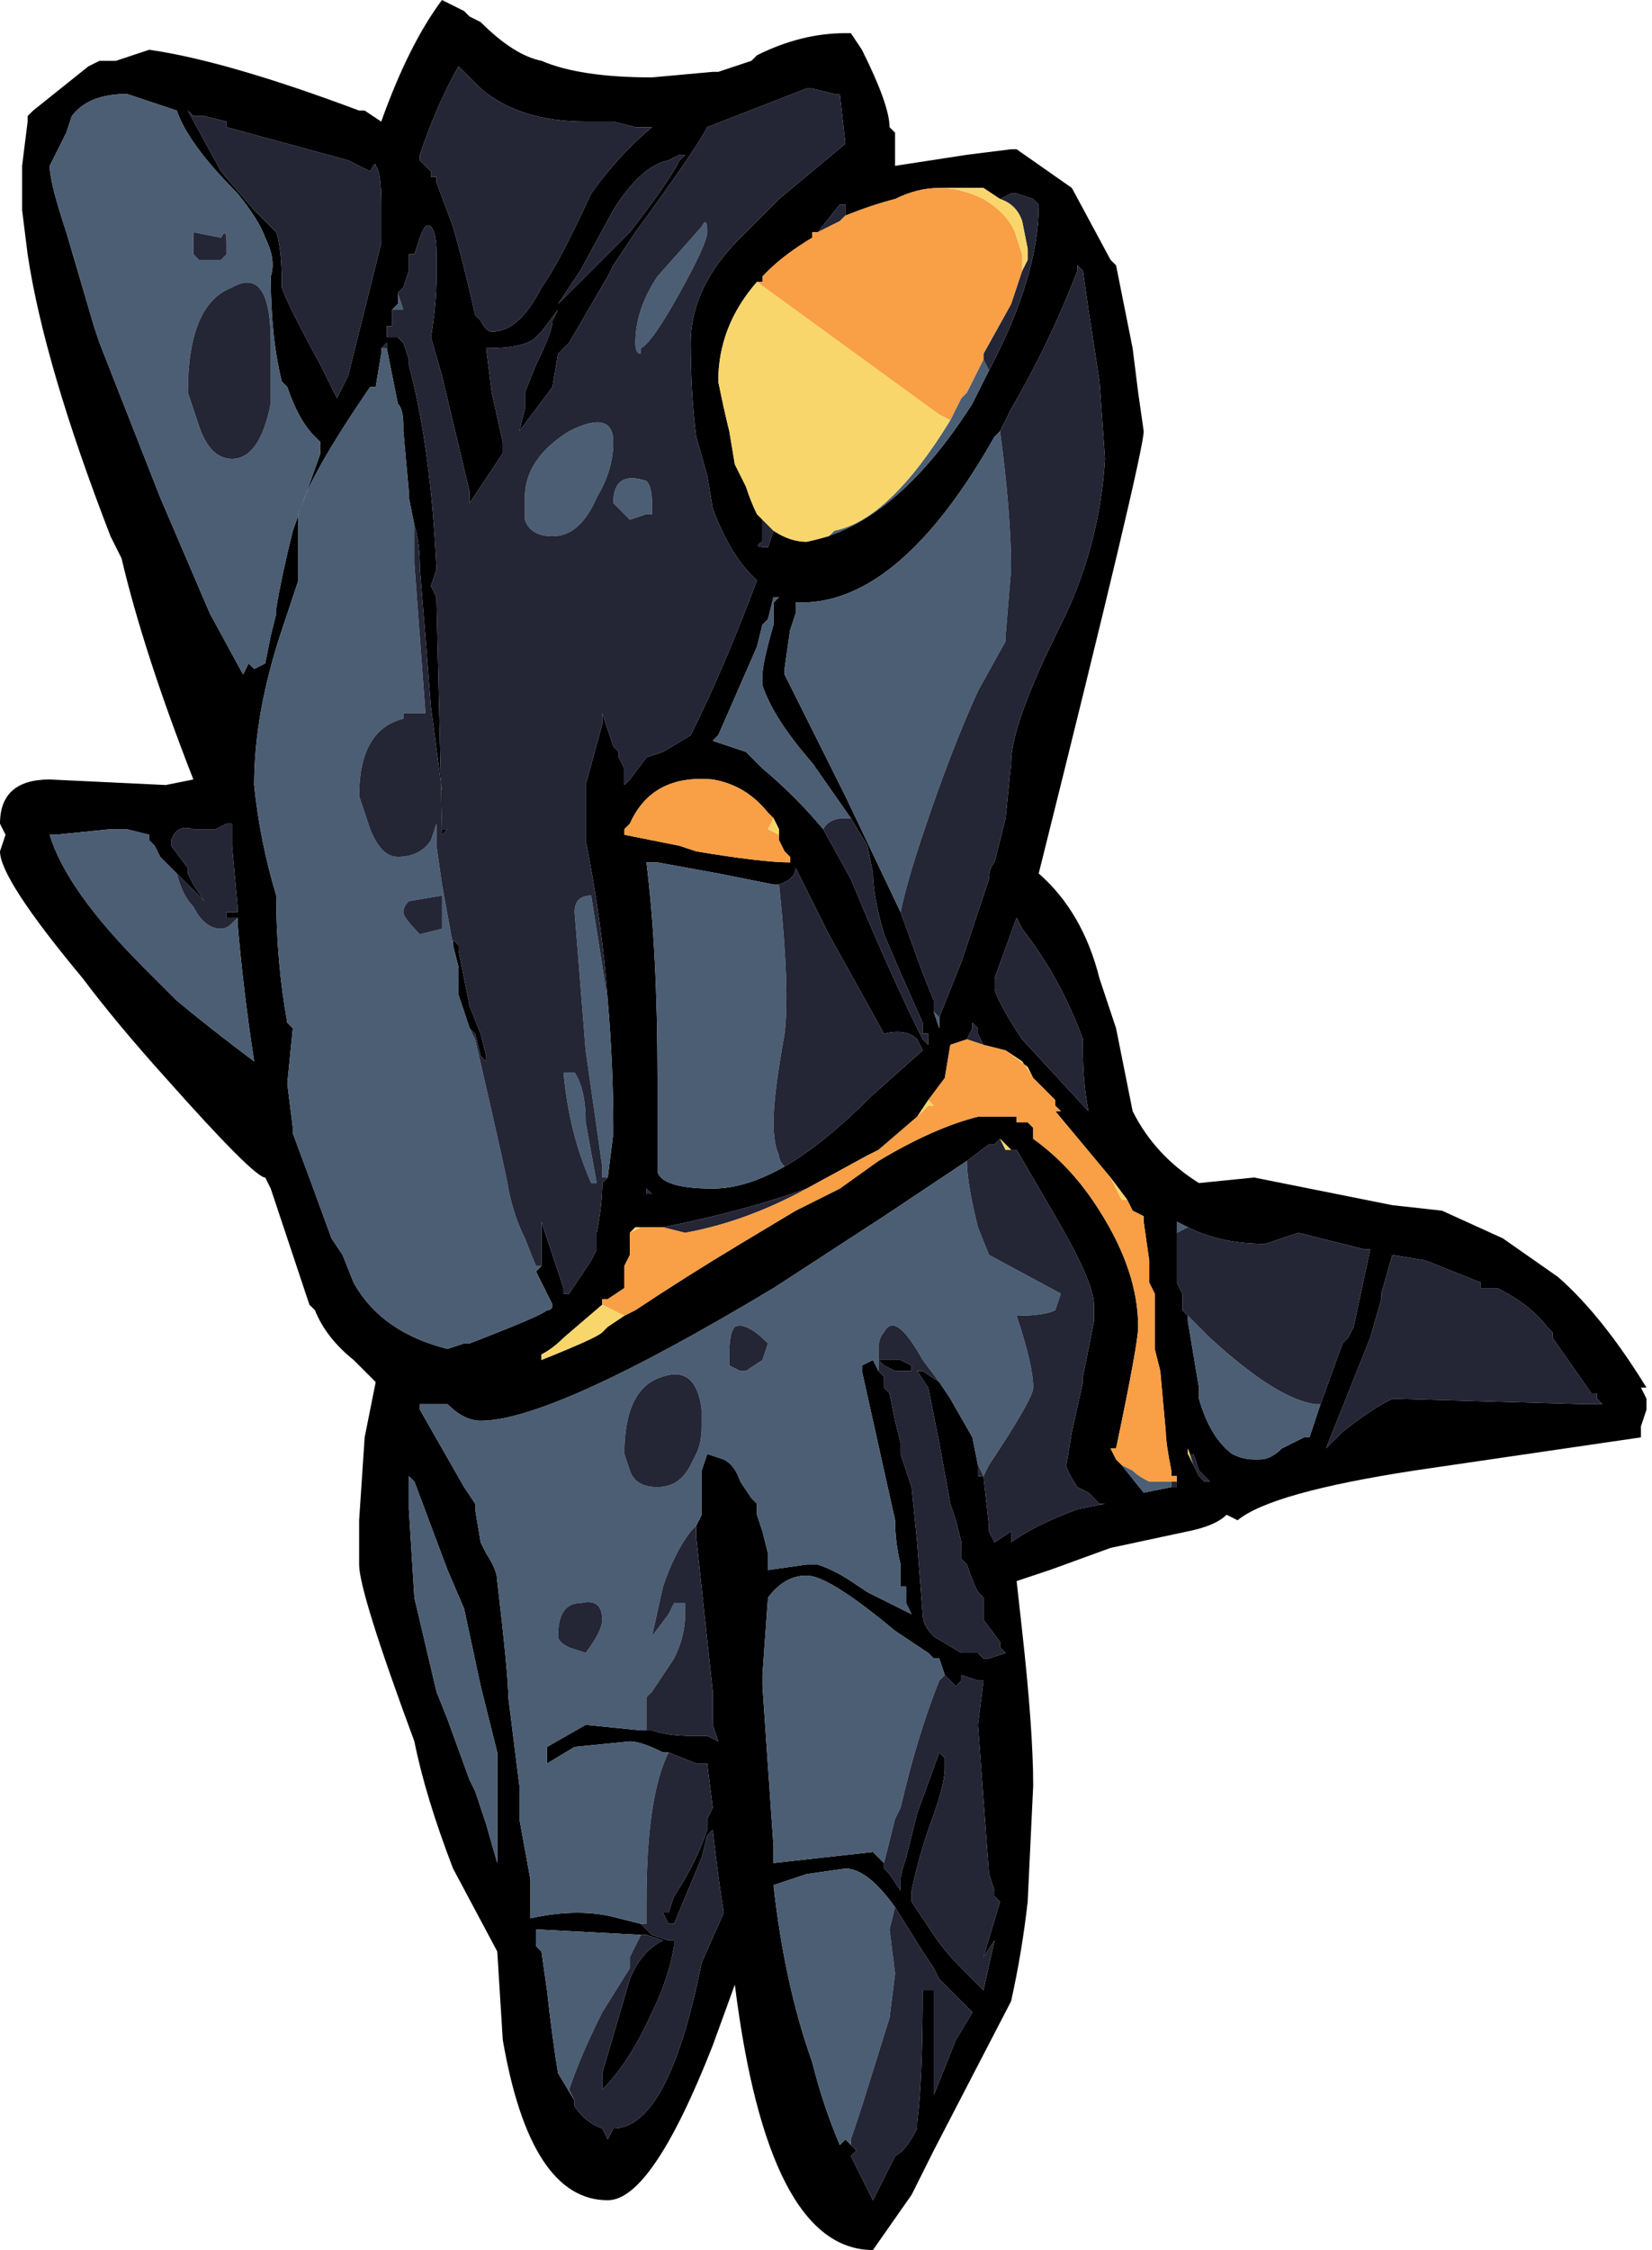<?xml version="1.0" encoding="UTF-8" standalone="no"?>
<svg xmlns:ffdec="https://www.free-decompiler.com/flash" xmlns:xlink="http://www.w3.org/1999/xlink" ffdec:objectType="frame" height="142.45px" width="104.65px" xmlns="http://www.w3.org/2000/svg">
  <g transform="matrix(1.0, 0.0, 0.0, 1.0, 45.15, 112.7)">
    <use ffdec:characterId="353" height="20.35" transform="matrix(7.0, 0.0, 0.0, 7.0, -45.15, -112.7)" width="14.95" xlink:href="#shape0"/>
  </g>
  <defs>
    <g id="shape0" transform="matrix(1.0, 0.0, 0.0, 1.0, 6.45, 16.1)">
      <path d="M-0.95 -7.05 Q-1.0 -7.75 -1.15 -8.5 L-1.15 -9.0 -1.0 -9.55 -1.0 -9.65 -0.9 -9.35 -0.85 -9.3 -0.85 -9.25 -0.8 -9.15 -0.8 -9.0 -0.75 -9.05 -0.6 -9.25 -0.45 -9.3 -0.2 -9.45 Q0.1 -10.05 0.4 -10.85 L0.35 -10.9 Q0.15 -11.1 0.0 -11.5 L-0.05 -11.8 -0.15 -12.15 Q-0.2 -12.55 -0.2 -13.0 -0.2 -13.5 0.25 -13.95 L0.6 -14.3 1.2 -14.8 1.15 -15.25 1.1 -15.25 0.9 -15.3 0.85 -15.3 -0.05 -14.95 Q-0.15 -14.75 -0.7 -14.0 L-0.9 -13.7 -0.95 -13.6 -1.3 -13.0 -1.4 -12.9 -1.45 -12.6 -1.75 -12.2 -1.7 -12.4 -1.7 -12.55 -1.6 -12.8 Q-1.45 -13.1 -1.45 -13.2 L-1.4 -13.3 -1.55 -13.1 -1.6 -13.05 Q-1.7 -12.95 -2.05 -12.95 L-2.0 -12.55 -1.9 -12.1 -1.9 -12.0 -2.2 -11.55 -2.2 -11.65 -2.45 -12.7 -2.55 -13.05 Q-2.5 -13.35 -2.5 -13.6 L-2.5 -13.8 Q-2.5 -14.0 -2.55 -14.05 -2.6 -14.1 -2.65 -13.95 L-2.7 -13.8 -2.75 -13.8 -2.75 -13.65 -2.8 -13.5 -2.85 -13.45 -2.85 -13.35 -2.9 -13.3 -2.9 -13.15 -2.95 -13.15 -2.95 -13.0 -3.0 -12.95 -3.0 -12.9 -3.05 -12.6 -3.1 -12.6 Q-3.65 -11.8 -3.75 -11.45 L-3.75 -10.85 -3.9 -10.4 Q-4.15 -9.65 -4.15 -9.0 -4.1 -8.5 -3.95 -8.0 -3.95 -7.4 -3.85 -6.85 L-3.8 -6.8 -3.85 -6.3 -3.8 -5.9 -3.8 -5.85 Q-3.65 -5.45 -3.45 -4.9 L-3.35 -4.75 -3.25 -4.5 Q-3.0 -4.05 -2.4 -3.9 L-2.25 -3.95 -2.2 -3.95 Q-1.55 -4.2 -1.5 -4.25 -1.45 -4.25 -1.45 -4.3 L-1.6 -4.6 -1.55 -4.65 -1.55 -5.05 -1.35 -4.45 -1.35 -4.4 -1.3 -4.4 -1.1 -4.7 -1.05 -4.8 -1.05 -4.95 Q-1.0 -5.2 -1.0 -5.4 L-0.95 -5.45 -0.9 -5.85 -0.9 -5.9 Q-0.9 -6.45 -0.95 -7.05 M1.2 -15.8 L1.25 -15.8 1.35 -15.65 Q1.6 -15.15 1.6 -14.95 L1.65 -14.9 1.65 -14.6 2.3 -14.7 2.7 -14.75 2.75 -14.75 3.25 -14.4 3.6 -13.75 3.65 -13.7 3.8 -12.95 3.85 -12.55 3.9 -12.2 Q3.9 -12.0 2.95 -8.2 3.35 -7.85 3.5 -7.25 L3.65 -6.8 3.8 -6.05 Q4.0 -5.65 4.4 -5.4 L4.9 -5.45 6.15 -5.2 6.6 -5.15 7.15 -4.9 7.65 -4.55 Q8.05 -4.2 8.45 -3.55 L8.4 -3.55 8.45 -3.45 8.45 -3.35 8.4 -3.2 8.4 -3.1 6.35 -2.8 Q5.05 -2.6 4.75 -2.35 L4.65 -2.4 Q4.55 -2.3 4.3 -2.25 L3.6 -2.1 3.05 -1.9 2.75 -1.8 2.8 -1.35 Q2.9 -0.45 2.9 0.05 L2.85 1.1 Q2.8 1.55 2.7 2.0 L2.0 3.35 1.8 3.75 1.45 4.25 Q0.5 4.25 0.2 1.85 L0.0 2.4 Q-0.55 3.8 -0.95 3.8 -1.65 3.8 -1.9 2.35 L-1.95 1.55 -2.35 0.8 Q-2.6 0.15 -2.7 -0.35 -3.2 -1.7 -3.2 -1.95 L-3.2 -2.35 -3.15 -3.1 -3.05 -3.6 -3.25 -3.8 Q-3.5 -4.0 -3.6 -4.25 L-3.65 -4.3 -4.0 -5.35 -4.05 -5.45 Q-4.15 -5.45 -4.95 -6.35 -5.4 -6.85 -5.7 -7.25 -6.45 -8.15 -6.45 -8.4 L-6.4 -8.55 -6.45 -8.65 Q-6.45 -9.05 -6.0 -9.05 L-4.95 -9.0 -4.7 -9.05 Q-5.15 -10.2 -5.35 -11.05 L-5.45 -11.25 Q-6.05 -12.8 -6.2 -13.8 L-6.25 -14.2 -6.25 -14.6 -6.2 -15.0 -6.2 -15.05 -6.15 -15.1 -5.65 -15.5 -5.55 -15.55 -5.4 -15.55 -5.1 -15.65 Q-4.4 -15.55 -3.2 -15.1 L-3.15 -15.1 -3.0 -15.0 Q-2.75 -15.7 -2.45 -16.1 L-2.25 -16.0 -2.2 -15.95 -2.1 -15.9 Q-1.8 -15.6 -1.55 -15.55 -1.2 -15.4 -0.55 -15.4 L0.0 -15.45 0.05 -15.45 0.35 -15.55 0.4 -15.6 Q0.8 -15.8 1.2 -15.8 M1.2 -14.15 L1.2 -14.25 1.15 -14.25 0.95 -14.0 0.9 -14.0 0.9 -13.95 Q0.65 -13.8 0.5 -13.65 L0.45 -13.6 0.45 -13.55 0.4 -13.55 Q0.05 -13.15 0.05 -12.65 0.1 -12.4 0.15 -12.2 L0.2 -11.9 0.3 -11.7 Q0.35 -11.55 0.4 -11.45 L0.45 -11.4 0.45 -11.2 Q0.35 -11.15 0.5 -11.15 L0.55 -11.3 Q0.7 -11.2 0.85 -11.2 1.65 -11.35 2.35 -12.45 L2.5 -12.75 Q2.95 -13.6 2.95 -14.25 L2.9 -14.3 2.75 -14.35 2.7 -14.35 2.6 -14.3 2.45 -14.4 2.05 -14.4 Q1.85 -14.4 1.65 -14.3 1.45 -14.25 1.2 -14.15 M2.05 -6.9 L2.25 -7.4 2.5 -8.15 Q2.5 -8.25 2.55 -8.3 L2.65 -8.7 2.7 -9.2 Q2.7 -9.55 3.15 -10.45 3.5 -11.15 3.55 -11.95 L3.5 -12.65 3.4 -13.3 3.35 -13.65 3.3 -13.7 3.3 -13.65 Q3.05 -13.0 2.7 -12.4 L2.6 -12.2 2.55 -12.15 Q1.7 -10.65 0.8 -10.65 L0.75 -10.65 0.75 -10.55 0.7 -10.4 0.65 -10.05 0.65 -10.0 1.2 -8.9 1.7 -7.85 1.9 -7.3 2.0 -7.05 2.0 -6.95 2.05 -6.8 2.05 -6.9 M1.25 -8.7 L0.9 -9.2 Q0.55 -9.6 0.45 -9.9 0.45 -9.95 0.45 -10.0 0.45 -10.1 0.55 -10.45 L0.55 -10.65 0.6 -10.7 0.55 -10.7 0.5 -10.5 0.45 -10.45 0.4 -10.25 0.05 -9.45 0.0 -9.4 0.3 -9.3 0.45 -9.15 Q0.75 -8.9 1.0 -8.6 L1.25 -8.15 Q1.6 -7.3 1.9 -6.7 L1.95 -6.75 1.9 -6.75 1.9 -6.85 1.7 -7.3 1.55 -7.65 Q1.45 -8.0 1.45 -8.2 L1.4 -8.45 1.25 -8.7 M0.55 -8.7 L0.5 -8.75 Q0.3 -9.0 0.0 -9.05 -0.55 -9.1 -0.75 -8.65 L-0.8 -8.6 -0.8 -8.55 -0.3 -8.45 -0.15 -8.4 Q0.45 -8.3 0.7 -8.3 L0.7 -8.35 0.65 -8.4 0.6 -8.5 0.6 -8.55 0.6 -8.6 0.55 -8.7 M0.6 -8.1 L0.55 -8.1 0.05 -8.2 -0.5 -8.3 -0.6 -8.3 Q-0.5 -7.5 -0.5 -6.35 L-0.5 -5.5 Q-0.45 -5.35 0.0 -5.35 0.3 -5.35 0.65 -5.55 1.0 -5.75 1.45 -6.2 L1.9 -6.6 1.85 -6.7 Q1.75 -6.8 1.55 -6.75 L1.05 -7.65 0.75 -8.25 Q0.75 -8.15 0.6 -8.1 M2.75 -7.8 L2.55 -7.25 2.55 -7.15 Q2.6 -7.0 2.8 -6.7 L3.4 -6.05 Q3.35 -6.3 3.35 -6.6 L3.35 -6.7 Q3.15 -7.25 2.8 -7.7 L2.75 -7.8 M-0.8 -4.2 L-0.7 -4.25 Q-0.25 -4.55 0.25 -4.85 L0.75 -5.15 1.15 -5.35 1.5 -5.6 Q2.0 -5.9 2.4 -6.0 L2.75 -6.0 2.75 -5.95 2.85 -5.95 2.9 -5.9 2.9 -5.8 Q3.25 -5.55 3.5 -5.15 3.85 -4.6 3.85 -4.1 3.85 -3.95 3.65 -3.0 L3.6 -3.0 3.65 -2.9 3.7 -2.85 3.9 -2.6 4.15 -2.65 4.2 -2.65 4.2 -2.7 4.2 -2.75 4.15 -2.75 4.15 -2.8 Q4.1 -3.05 4.1 -3.15 L4.05 -3.7 4.0 -3.9 4.0 -4.4 3.95 -4.5 3.95 -4.7 3.9 -5.05 3.9 -5.1 3.8 -5.15 3.75 -5.25 3.6 -5.45 3.1 -6.05 3.15 -6.05 3.1 -6.1 3.1 -6.15 2.9 -6.35 2.8 -6.5 2.65 -6.6 2.45 -6.65 2.4 -6.75 2.4 -6.8 2.35 -6.85 2.35 -6.8 2.3 -6.7 2.15 -6.65 2.1 -6.35 1.95 -6.15 1.85 -6.0 1.5 -5.7 1.4 -5.65 0.85 -5.35 Q0.3 -5.15 -0.45 -5.0 L-0.65 -5.0 -0.7 -5.0 -0.75 -4.95 -0.75 -4.75 -0.8 -4.65 -0.8 -4.45 -0.95 -4.35 -1.0 -4.35 -1.0 -4.3 -1.35 -4.0 Q-1.45 -3.9 -1.55 -3.85 L-1.55 -3.8 Q-1.05 -4.0 -1.0 -4.05 L-0.95 -4.1 -0.8 -4.2 M4.2 -4.95 L4.2 -4.5 4.25 -4.4 4.25 -4.25 4.3 -4.2 4.3 -4.15 4.4 -3.55 4.4 -3.45 Q4.5 -3.1 4.7 -2.95 4.8 -2.9 4.9 -2.9 L4.95 -2.9 Q5.05 -2.9 5.15 -3.0 L5.35 -3.1 5.4 -3.1 5.5 -3.4 5.7 -3.95 5.75 -4.0 5.8 -4.1 5.95 -4.8 5.9 -4.8 5.3 -4.95 5.0 -4.85 Q4.6 -4.85 4.3 -5.0 L4.2 -5.05 4.2 -4.95 M2.3 -5.6 L1.55 -5.1 0.55 -4.45 Q-1.45 -3.25 -2.1 -3.25 -2.25 -3.25 -2.4 -3.4 L-2.65 -3.4 -2.65 -3.35 -2.25 -2.65 -2.15 -2.5 -2.15 -2.45 -2.1 -2.15 -2.05 -2.05 Q-1.95 -1.9 -1.95 -1.8 -1.85 -0.95 -1.85 -0.75 L-1.75 0.05 -1.75 0.35 -1.65 0.9 -1.65 1.25 Q-1.2 1.15 -0.85 1.25 L-0.65 1.3 -0.55 1.4 -0.4 1.45 -0.35 1.45 -0.35 1.5 -0.35 1.5 Q-0.4 1.8 -0.55 2.1 -0.75 2.55 -1.0 2.8 L-1.0 2.65 -0.75 1.8 Q-0.65 1.55 -0.45 1.45 L-0.6 1.4 -0.65 1.4 -1.6 1.35 -1.6 1.5 -1.55 1.55 -1.5 1.9 Q-1.45 2.35 -1.4 2.65 L-1.25 2.9 -1.25 2.95 Q-1.15 3.1 -1.0 3.15 L-0.95 3.25 -0.9 3.15 Q-0.4 3.15 -0.1 1.65 L0.1 1.2 Q0.05 0.9 0.0 0.45 L-0.05 0.5 -0.1 0.7 -0.35 1.3 -0.4 1.3 -0.45 1.2 -0.4 1.2 -0.35 1.05 Q-0.15 0.75 -0.05 0.45 L-0.05 0.35 0.0 0.25 -0.05 -0.15 -0.15 -0.15 -0.4 -0.25 -0.45 -0.25 Q-0.65 -0.35 -0.75 -0.35 L-1.25 -0.3 -1.5 -0.15 -1.5 -0.3 -1.15 -0.5 -0.65 -0.45 -0.6 -0.45 -0.55 -0.45 Q-0.4 -0.4 -0.2 -0.4 L-0.05 -0.4 0.05 -0.35 0.0 -0.5 0.0 -0.75 0.0 -0.8 -0.15 -2.2 -0.15 -2.3 -0.1 -2.4 -0.1 -2.8 -0.05 -2.95 0.1 -2.9 Q0.2 -2.85 0.25 -2.7 L0.35 -2.55 0.4 -2.5 0.4 -2.4 0.45 -2.25 0.5 -2.05 0.5 -1.9 0.85 -1.95 0.95 -1.95 Q1.1 -1.9 1.25 -1.8 L1.4 -1.7 1.8 -1.5 1.75 -1.6 1.75 -1.75 1.7 -1.75 1.7 -1.95 Q1.65 -2.15 1.65 -2.35 L1.35 -3.7 1.35 -3.75 1.45 -3.8 1.5 -3.7 1.55 -3.65 1.55 -3.55 1.6 -3.5 1.65 -3.25 1.7 -3.05 1.7 -2.95 1.8 -2.65 1.85 -2.15 1.9 -1.5 Q1.9 -1.4 2.0 -1.3 L2.25 -1.15 2.4 -1.15 2.45 -1.1 2.5 -1.1 2.65 -1.15 2.6 -1.2 2.6 -1.25 2.45 -1.45 2.45 -1.65 2.4 -1.7 Q2.35 -1.8 2.3 -1.95 L2.25 -2.0 2.25 -2.15 2.2 -2.35 2.15 -2.5 2.05 -3.05 1.95 -3.55 1.85 -3.7 1.9 -3.7 2.05 -3.6 2.15 -3.45 2.35 -3.1 2.4 -2.85 2.4 -2.75 2.45 -2.75 2.5 -2.3 2.5 -2.25 2.55 -2.15 2.7 -2.25 2.7 -2.15 Q2.9 -2.3 3.3 -2.45 L3.55 -2.5 3.5 -2.5 3.4 -2.6 3.3 -2.65 Q3.2 -2.8 3.2 -2.85 L3.25 -3.15 3.35 -3.6 3.35 -3.65 3.45 -4.15 3.45 -4.3 Q3.45 -4.5 3.1 -5.1 L2.75 -5.7 2.7 -5.7 2.6 -5.8 2.55 -5.75 2.5 -5.75 2.3 -5.6 M1.95 -6.75 L1.9 -6.7 1.95 -6.65 1.95 -6.75 M1.5 -3.8 L1.7 -3.8 1.8 -3.75 1.8 -3.7 1.65 -3.7 1.55 -3.75 1.5 -3.8 M2.1 -0.95 L2.05 -1.1 2.0 -1.1 1.95 -1.15 1.65 -1.35 Q1.05 -1.85 0.85 -1.85 0.65 -1.85 0.5 -1.65 L0.45 -0.95 0.45 -0.85 0.55 0.6 0.55 0.75 1.45 0.65 1.55 0.75 1.55 0.8 1.6 0.85 1.7 1.0 1.7 0.9 Q1.7 0.85 1.75 0.7 L1.85 0.3 2.05 -0.25 2.1 -0.2 2.1 -0.1 Q2.1 0.05 1.95 0.45 1.85 0.75 1.8 1.0 L1.8 1.1 2.0 1.4 Q2.1 1.55 2.25 1.7 L2.45 1.9 2.55 1.45 2.45 1.6 2.6 1.1 2.55 1.05 2.55 1.0 2.5 0.85 2.4 -0.5 2.45 -0.9 2.4 -0.9 2.25 -0.95 2.25 -0.9 2.2 -0.85 2.1 -0.95 M5.55 -3.0 L5.7 -3.15 Q5.95 -3.35 6.15 -3.45 L7.9 -3.4 8.05 -3.4 8.0 -3.45 8.0 -3.5 7.95 -3.5 7.6 -4.0 7.6 -4.05 7.55 -4.1 Q7.4 -4.3 7.1 -4.45 L6.95 -4.45 6.95 -4.5 6.45 -4.7 6.15 -4.75 6.05 -4.4 6.05 -4.35 5.95 -4.0 5.55 -3.0 M4.35 -2.85 L4.4 -2.75 4.45 -2.7 4.5 -2.7 4.4 -2.8 4.35 -2.95 4.3 -2.95 4.3 -3.0 4.35 -2.85 M8.5 -3.15 L8.5 -3.15 M1.65 1.15 Q1.4 0.8 1.2 0.8 L0.85 0.85 0.55 0.95 Q0.65 1.85 0.9 2.55 1.0 2.95 1.15 3.3 L1.2 3.25 1.25 3.3 1.3 3.35 1.25 3.4 1.45 3.8 1.65 3.4 Q1.75 3.35 1.85 3.15 L1.85 3.1 Q1.9 2.7 1.9 1.9 L2.0 1.9 2.0 2.85 2.2 2.35 2.35 2.1 2.05 1.8 2.0 1.7 1.9 1.55 1.65 1.15 M-6.0 -14.6 Q-6.0 -14.45 -5.85 -14.0 L-5.6 -13.15 -5.55 -13.0 -5.0 -11.6 -4.55 -10.55 -4.25 -10.0 -4.2 -10.1 -4.15 -10.05 -4.05 -10.1 -4.0 -10.35 -3.95 -10.55 -3.95 -10.6 Q-3.9 -10.9 -3.8 -11.3 L-3.55 -12.0 -3.55 -12.1 -3.6 -12.15 Q-3.75 -12.3 -3.85 -12.6 L-3.9 -12.65 Q-4.0 -13.05 -4.0 -13.6 -3.95 -13.75 -4.05 -13.95 -4.1 -14.1 -4.3 -14.35 -4.75 -14.8 -4.85 -15.1 L-5.3 -15.25 Q-5.65 -15.25 -5.8 -15.05 L-5.85 -14.9 -6.0 -14.6 M-4.75 -15.1 L-4.45 -14.55 -4.15 -14.2 -3.95 -14.0 Q-3.9 -13.85 -3.9 -13.55 L-3.9 -13.5 Q-3.85 -13.35 -3.55 -12.8 L-3.4 -12.5 -3.3 -12.7 -3.0 -13.9 -3.0 -14.25 Q-3.0 -14.55 -3.05 -14.6 -3.05 -14.65 -3.1 -14.55 L-3.3 -14.65 -4.4 -14.95 -4.4 -15.0 -4.6 -15.05 -4.7 -15.05 -4.75 -15.1 M-2.65 -14.65 L-2.55 -14.55 -2.55 -14.5 -2.5 -14.5 -2.5 -14.45 -2.35 -14.05 Q-2.25 -13.7 -2.15 -13.25 L-2.1 -13.2 Q-2.05 -13.1 -2.0 -13.1 -1.75 -13.1 -1.55 -13.5 -1.4 -13.7 -1.1 -14.35 -0.85 -14.7 -0.55 -14.95 L-0.7 -14.95 -0.9 -15.0 -1.15 -15.0 Q-1.75 -15.0 -2.1 -15.3 L-2.3 -15.5 Q-2.5 -15.15 -2.65 -14.7 L-2.65 -14.65 M-0.4 -14.65 Q-0.65 -14.6 -0.9 -14.2 L-1.2 -13.65 -1.4 -13.35 Q-1.2 -13.55 -0.95 -13.8 L-0.75 -14.0 Q-0.4 -14.45 -0.3 -14.65 L-0.25 -14.7 -0.3 -14.7 -0.4 -14.65 M-2.75 -12.85 L-2.75 -12.8 Q-2.55 -12.05 -2.5 -10.95 L-2.55 -10.8 -2.5 -10.7 -2.45 -8.6 -2.4 -8.6 -2.45 -8.55 -2.45 -8.95 -2.55 -9.7 Q-2.6 -10.35 -2.65 -10.95 -2.65 -11.2 -2.7 -11.35 L-2.75 -11.6 -2.75 -11.65 -2.8 -12.2 -2.8 -12.25 Q-2.8 -12.4 -2.85 -12.45 L-2.95 -12.95 -2.95 -13.05 -2.85 -13.05 -2.8 -13.0 -2.75 -12.85 M-2.3 -7.35 L-2.35 -7.55 -2.35 -7.6 -2.3 -7.55 -2.3 -7.5 -2.2 -7.0 -2.1 -6.75 -2.05 -6.55 -2.05 -6.5 -2.1 -6.55 -2.15 -6.75 -2.2 -6.8 -2.3 -7.1 -2.3 -7.35 M-4.3 -7.8 L-4.4 -7.8 -4.4 -7.85 -4.3 -7.85 -4.3 -7.9 -4.35 -8.45 -4.35 -8.65 -4.4 -8.65 -4.5 -8.6 -4.7 -8.6 Q-4.85 -8.65 -4.9 -8.5 L-4.9 -8.45 -4.75 -8.25 -4.75 -8.2 -4.7 -8.1 -4.6 -7.95 -4.85 -8.2 -5.0 -8.35 -5.05 -8.45 -5.1 -8.5 -5.1 -8.55 -5.3 -8.6 -5.45 -8.6 -5.95 -8.55 -6.0 -8.55 Q-5.85 -8.05 -5.15 -7.35 L-4.85 -7.05 Q-4.55 -6.8 -4.15 -6.5 -4.25 -7.15 -4.3 -7.75 L-4.3 -7.8 M-0.6 -5.35 L-0.6 -5.3 -0.55 -5.3 -0.6 -5.35 M-2.75 -2.75 L-2.75 -2.45 -2.7 -1.65 -2.5 -0.8 -2.4 -0.55 -2.2 0.0 -2.15 0.1 -2.05 0.4 -1.95 0.75 -1.95 -0.25 -2.1 -0.85 -2.25 -1.55 -2.4 -1.9 -2.7 -2.7 -2.75 -2.75" fill="#000000" fill-rule="evenodd" stroke="none"/>
      <path d="M-0.95 -7.05 Q-0.9 -6.45 -0.9 -5.9 L-0.9 -5.85 -0.95 -5.45 -1.0 -5.45 -1.0 -5.55 -1.15 -6.6 -1.25 -7.85 Q-1.25 -8.0 -1.1 -8.0 L-0.95 -7.05 M-1.3 -4.4 L-1.35 -4.4 -1.35 -4.45 -1.35 -4.4 -1.3 -4.4 M-1.55 -4.65 L-1.6 -4.6 -1.45 -4.3 Q-1.45 -4.25 -1.5 -4.25 -1.55 -4.2 -2.2 -3.95 L-2.25 -3.95 -2.4 -3.9 Q-3.0 -4.05 -3.25 -4.5 L-3.35 -4.75 -3.45 -4.9 Q-3.65 -5.45 -3.8 -5.85 L-3.8 -5.9 -3.85 -6.3 -3.8 -6.8 -3.85 -6.85 Q-3.95 -7.4 -3.95 -8.0 -4.1 -8.5 -4.15 -9.0 -4.15 -9.65 -3.9 -10.4 L-3.75 -10.85 -3.75 -11.45 Q-3.65 -11.8 -3.1 -12.6 L-3.05 -12.6 -3.0 -12.9 -3.0 -12.95 -2.95 -12.95 -2.85 -12.45 Q-2.8 -12.4 -2.8 -12.25 L-2.8 -12.2 -2.75 -11.65 -2.75 -11.6 -2.7 -11.35 -2.7 -11.0 -2.6 -9.65 Q-2.7 -9.65 -2.8 -9.65 L-2.8 -9.6 Q-3.2 -9.5 -3.2 -8.9 L-3.1 -8.6 Q-3.0 -8.35 -2.85 -8.35 -2.65 -8.35 -2.55 -8.5 L-2.5 -8.65 -2.5 -8.45 -2.45 -8.1 -2.35 -7.55 -2.3 -7.35 -2.3 -7.1 -2.2 -6.8 -2.15 -6.7 Q-1.85 -5.4 -1.85 -5.35 -1.8 -5.1 -1.7 -4.9 L-1.6 -4.65 -1.55 -4.65 M-2.9 -13.3 L-2.85 -13.35 -2.85 -13.45 -2.8 -13.3 -2.9 -13.3 M2.5 -12.75 L2.35 -12.45 Q1.65 -11.35 0.85 -11.2 L1.05 -11.25 1.1 -11.3 Q1.6 -11.4 2.15 -12.3 L2.25 -12.5 2.3 -12.55 2.45 -12.85 2.45 -12.9 2.45 -12.85 2.5 -12.75 M2.6 -12.2 Q2.7 -11.45 2.7 -10.95 L2.65 -10.35 2.65 -10.3 2.4 -9.85 Q2.15 -9.3 1.9 -8.55 1.75 -8.1 1.7 -7.85 L1.2 -8.9 0.65 -10.0 0.65 -10.05 0.7 -10.4 0.75 -10.55 0.75 -10.65 0.8 -10.65 Q1.7 -10.65 2.55 -12.15 L2.6 -12.2 M2.0 -6.95 L2.05 -6.9 2.05 -6.8 2.0 -6.95 M1.0 -8.6 Q0.75 -8.9 0.45 -9.15 L0.3 -9.3 0.0 -9.4 0.05 -9.45 0.4 -10.25 0.45 -10.45 0.5 -10.5 0.55 -10.7 0.6 -10.7 0.55 -10.65 0.55 -10.45 Q0.45 -10.1 0.45 -10.0 0.45 -9.95 0.45 -9.9 0.55 -9.6 0.9 -9.2 L1.25 -8.7 1.2 -8.7 Q1.05 -8.7 1.0 -8.6 M0.6 -8.1 Q0.7 -7.15 0.65 -6.75 0.55 -6.2 0.55 -5.95 0.55 -5.75 0.6 -5.65 0.6 -5.6 0.65 -5.55 0.3 -5.35 0.0 -5.35 -0.45 -5.35 -0.5 -5.5 L-0.5 -6.35 Q-0.5 -7.5 -0.6 -8.3 L-0.5 -8.3 0.05 -8.2 0.55 -8.1 0.6 -8.1 M3.7 -2.85 L3.8 -2.8 Q3.85 -2.75 3.95 -2.7 L4.15 -2.7 4.15 -2.65 3.9 -2.6 3.7 -2.85 M4.3 -4.2 L4.5 -4.0 Q5.1 -3.45 5.45 -3.4 L5.5 -3.4 5.4 -3.1 5.35 -3.1 5.15 -3.0 Q5.05 -2.9 4.95 -2.9 L4.9 -2.9 Q4.8 -2.9 4.7 -2.95 4.5 -3.1 4.4 -3.45 L4.4 -3.55 4.3 -4.15 4.3 -4.2 M4.3 -5.0 L4.2 -4.95 4.2 -5.05 4.3 -5.0 M2.3 -5.6 Q2.3 -5.4 2.4 -5.0 L2.5 -4.75 3.15 -4.4 3.1 -4.25 Q3.0 -4.2 2.75 -4.2 2.9 -3.75 2.9 -3.55 2.9 -3.45 2.5 -2.85 L2.45 -2.75 2.4 -2.85 2.35 -3.1 2.15 -3.45 2.05 -3.6 1.9 -3.8 Q1.65 -4.25 1.55 -4.05 1.5 -4.0 1.5 -3.9 L1.5 -3.7 1.45 -3.8 1.35 -3.75 1.35 -3.7 1.65 -2.35 Q1.65 -2.15 1.7 -1.95 L1.7 -1.75 1.75 -1.75 1.75 -1.6 1.8 -1.5 1.4 -1.7 1.25 -1.8 Q1.1 -1.9 0.95 -1.95 L0.85 -1.95 0.5 -1.9 0.5 -2.05 0.45 -2.25 0.4 -2.4 0.4 -2.5 0.35 -2.55 0.25 -2.7 Q0.2 -2.85 0.1 -2.9 L-0.05 -2.95 -0.1 -2.8 -0.1 -2.4 -0.15 -2.3 -0.2 -2.25 Q-0.35 -2.05 -0.45 -1.75 L-0.55 -1.3 -0.4 -1.5 -0.35 -1.6 -0.25 -1.6 -0.25 -1.5 Q-0.25 -1.3 -0.35 -1.1 L-0.55 -0.8 -0.6 -0.75 -0.6 -0.45 -0.65 -0.45 -1.15 -0.5 -1.5 -0.3 -1.5 -0.15 -1.25 -0.3 -0.75 -0.35 Q-0.65 -0.35 -0.45 -0.25 L-0.4 -0.25 Q-0.6 0.15 -0.6 1.1 L-0.6 1.3 -0.65 1.3 -0.85 1.25 Q-1.2 1.15 -1.65 1.25 L-1.65 0.9 -1.75 0.35 -1.75 0.05 -1.85 -0.75 Q-1.85 -0.95 -1.95 -1.8 -1.95 -1.9 -2.05 -2.05 L-2.1 -2.15 -2.15 -2.45 -2.15 -2.5 -2.25 -2.65 -2.65 -3.35 -2.65 -3.4 -2.4 -3.4 Q-2.25 -3.25 -2.1 -3.25 -1.45 -3.25 0.55 -4.45 L1.55 -5.1 2.3 -5.6 M0.5 -3.95 Q0.3 -4.15 0.2 -4.1 0.15 -4.05 0.15 -3.85 L0.15 -3.75 0.25 -3.7 0.3 -3.7 0.45 -3.8 0.5 -3.95 M1.55 0.75 L1.45 0.65 0.55 0.75 0.55 0.6 0.45 -0.85 0.45 -0.95 0.5 -1.65 Q0.65 -1.85 0.85 -1.85 1.05 -1.85 1.65 -1.35 L1.95 -1.15 2.0 -1.1 2.05 -1.1 2.1 -0.95 2.05 -0.9 Q1.85 -0.4 1.7 0.25 L1.65 0.35 1.55 0.75 M1.65 1.15 L1.6 1.35 1.65 1.75 1.6 2.15 1.35 2.95 1.25 3.25 1.25 3.3 1.2 3.25 1.15 3.3 Q1.0 2.95 0.9 2.55 0.65 1.85 0.55 0.95 L0.85 0.85 1.2 0.8 Q1.4 0.8 1.65 1.15 M-6.0 -14.6 L-5.85 -14.9 -5.8 -15.05 Q-5.65 -15.25 -5.3 -15.25 L-4.85 -15.1 Q-4.75 -14.8 -4.3 -14.35 -4.1 -14.1 -4.05 -13.95 -3.95 -13.75 -4.0 -13.6 -4.0 -13.05 -3.9 -12.65 L-3.85 -12.6 Q-3.75 -12.3 -3.6 -12.15 L-3.55 -12.1 -3.55 -12.0 -3.8 -11.3 Q-3.9 -10.9 -3.95 -10.6 L-3.95 -10.55 -4.0 -10.35 -4.05 -10.1 -4.15 -10.05 -4.2 -10.1 -4.25 -10.0 -4.55 -10.55 -5.0 -11.6 -5.55 -13.0 -5.6 -13.15 -5.85 -14.0 Q-6.0 -14.45 -6.0 -14.6 M-0.1 -14.05 Q-0.05 -14.15 -0.05 -14.0 -0.05 -13.9 -0.3 -13.45 -0.55 -13.0 -0.65 -12.95 L-0.65 -12.9 Q-0.7 -12.9 -0.7 -13.0 -0.7 -13.3 -0.5 -13.6 L-0.1 -14.05 M-2.8 -13.0 L-2.75 -12.85 -2.8 -13.0 M-1.7 -11.4 L-1.7 -11.6 Q-1.7 -11.95 -1.3 -12.2 -0.9 -12.4 -0.9 -12.1 -0.9 -11.85 -1.05 -11.6 -1.2 -11.25 -1.45 -11.25 -1.65 -11.25 -1.7 -11.4 M-0.55 -11.55 L-0.55 -11.45 -0.6 -11.45 -0.75 -11.4 -0.9 -11.55 Q-0.9 -11.85 -0.6 -11.75 -0.55 -11.7 -0.55 -11.55 M-4.65 -13.75 L-4.45 -13.75 -4.4 -13.8 -4.4 -13.9 Q-4.4 -14.05 -4.45 -13.95 L-4.7 -14.0 -4.7 -13.8 -4.65 -13.75 M-4.0 -12.45 L-4.0 -13.0 Q-4.0 -13.7 -4.35 -13.5 -4.75 -13.35 -4.75 -12.55 L-4.65 -12.25 Q-4.55 -11.95 -4.35 -11.95 -4.1 -11.95 -4.0 -12.45 M-4.85 -8.2 Q-4.8 -8.0 -4.7 -7.9 -4.6 -7.7 -4.45 -7.7 -4.4 -7.7 -4.35 -7.75 L-4.3 -7.8 -4.3 -7.75 Q-4.25 -7.15 -4.15 -6.5 -4.55 -6.8 -4.85 -7.05 L-5.15 -7.35 Q-5.85 -8.05 -6.0 -8.55 L-5.95 -8.55 -5.45 -8.6 -5.3 -8.6 -5.1 -8.55 -5.1 -8.5 -5.05 -8.45 -5.0 -8.35 -4.85 -8.2 M-2.45 -8.0 L-2.75 -7.95 Q-2.8 -7.9 -2.8 -7.85 -2.8 -7.8 -2.65 -7.65 L-2.45 -7.7 -2.45 -8.0 M-1.25 -6.4 Q-1.15 -6.25 -1.15 -5.95 L-1.05 -5.4 -1.1 -5.4 Q-1.3 -5.85 -1.35 -6.4 L-1.25 -6.4 M-0.1 -3.2 L-0.1 -3.35 Q-0.15 -3.75 -0.45 -3.65 -0.8 -3.55 -0.8 -2.95 L-0.75 -2.8 Q-0.7 -2.65 -0.5 -2.65 -0.3 -2.65 -0.2 -2.85 L-0.15 -2.95 Q-0.1 -3.05 -0.1 -3.2 M0.0 -0.8 L0.0 -0.75 0.0 -0.8 M-2.75 -2.75 L-2.7 -2.7 -2.4 -1.9 -2.25 -1.55 -2.1 -0.85 -1.95 -0.25 -1.95 0.75 -2.05 0.4 -2.15 0.1 -2.2 0.0 -2.4 -0.55 -2.5 -0.8 -2.7 -1.65 -2.75 -2.45 -2.75 -2.75 M-1.3 -1.2 L-1.15 -1.15 Q-1.0 -1.35 -1.0 -1.45 -1.0 -1.65 -1.2 -1.6 -1.4 -1.6 -1.4 -1.3 -1.4 -1.25 -1.3 -1.2 M-1.25 2.9 L-1.4 2.65 Q-1.45 2.35 -1.5 1.9 L-1.55 1.55 -1.6 1.5 -1.6 1.35 -0.65 1.4 -0.75 1.6 -0.75 1.7 -1.0 2.1 Q-1.2 2.5 -1.3 2.8 L-1.25 2.9" fill="#4b5e74" fill-rule="evenodd" stroke="none"/>
      <path d="M-2.85 -13.45 L-2.8 -13.5 -2.75 -13.65 -2.75 -13.8 -2.7 -13.8 -2.65 -13.95 Q-2.6 -14.1 -2.55 -14.05 -2.5 -14.0 -2.5 -13.8 L-2.5 -13.6 Q-2.5 -13.35 -2.55 -13.05 L-2.45 -12.7 -2.2 -11.65 -2.2 -11.55 -1.9 -12.0 -1.9 -12.1 -2.0 -12.55 -2.05 -12.95 Q-1.7 -12.95 -1.6 -13.05 L-1.55 -13.1 -1.4 -13.3 -1.45 -13.2 Q-1.45 -13.1 -1.6 -12.8 L-1.7 -12.55 -1.7 -12.4 -1.75 -12.2 -1.45 -12.6 -1.4 -12.9 -1.3 -13.0 -0.95 -13.6 -0.9 -13.7 -0.7 -14.0 Q-0.15 -14.75 -0.05 -14.95 L0.85 -15.3 0.9 -15.3 1.1 -15.25 1.15 -15.25 1.2 -14.8 0.6 -14.3 0.25 -13.95 Q-0.2 -13.5 -0.2 -13.0 -0.2 -12.55 -0.15 -12.15 L-0.05 -11.8 0.0 -11.5 Q0.15 -11.1 0.35 -10.9 L0.4 -10.85 Q0.1 -10.05 -0.2 -9.45 L-0.45 -9.3 -0.6 -9.25 -0.75 -9.05 -0.8 -9.0 -0.8 -9.15 -0.85 -9.25 -0.85 -9.3 -0.9 -9.35 -1.0 -9.65 -1.0 -9.55 -1.15 -9.0 -1.15 -8.5 Q-1.0 -7.75 -0.95 -7.05 L-1.1 -8.0 Q-1.25 -8.0 -1.25 -7.85 L-1.15 -6.6 -1.0 -5.55 -1.0 -5.45 -0.95 -5.45 -1.0 -5.4 Q-1.0 -5.2 -1.05 -4.95 L-1.05 -4.8 -1.1 -4.7 -1.3 -4.4 -1.35 -4.4 -1.35 -4.45 -1.55 -5.05 -1.55 -4.65 -1.6 -4.65 -1.7 -4.9 Q-1.8 -5.1 -1.85 -5.35 -1.85 -5.4 -2.15 -6.7 L-2.2 -6.8 -2.15 -6.75 -2.1 -6.55 -2.05 -6.5 -2.05 -6.55 -2.1 -6.75 -2.2 -7.0 -2.3 -7.5 -2.3 -7.55 -2.35 -7.6 -2.35 -7.55 -2.3 -7.35 -2.35 -7.55 -2.45 -8.1 -2.5 -8.45 -2.5 -8.65 -2.55 -8.5 Q-2.65 -8.35 -2.85 -8.35 -3.0 -8.35 -3.1 -8.6 L-3.2 -8.9 Q-3.2 -9.5 -2.8 -9.6 L-2.8 -9.65 Q-2.7 -9.65 -2.6 -9.65 L-2.7 -11.0 -2.7 -11.35 Q-2.65 -11.2 -2.65 -10.95 -2.6 -10.35 -2.55 -9.7 L-2.45 -8.95 -2.45 -8.55 -2.4 -8.6 -2.45 -8.6 -2.5 -10.7 -2.55 -10.8 -2.5 -10.95 Q-2.55 -12.05 -2.75 -12.8 L-2.75 -12.85 -2.8 -13.0 -2.85 -13.05 -2.95 -13.05 -2.95 -12.95 -3.0 -12.95 -2.95 -13.0 -2.95 -13.15 -2.9 -13.15 -2.9 -13.3 -2.8 -13.3 -2.85 -13.45 M0.95 -14.0 L1.15 -14.25 1.2 -14.25 1.2 -14.15 1.15 -14.1 0.95 -14.0 M2.6 -14.3 L2.7 -14.35 2.75 -14.35 2.9 -14.3 2.95 -14.25 Q2.95 -13.6 2.5 -12.75 L2.45 -12.85 2.45 -12.9 2.7 -13.35 2.8 -13.65 2.85 -13.75 2.85 -13.85 2.8 -14.1 Q2.75 -14.25 2.6 -14.3 M0.55 -11.3 L0.5 -11.15 Q0.35 -11.15 0.45 -11.2 L0.45 -11.4 0.55 -11.3 M2.6 -12.2 L2.7 -12.4 Q3.05 -13.0 3.3 -13.65 L3.3 -13.7 3.35 -13.65 3.4 -13.3 3.5 -12.65 3.55 -11.95 Q3.5 -11.15 3.15 -10.45 2.7 -9.55 2.7 -9.2 L2.65 -8.7 2.55 -8.3 Q2.5 -8.25 2.5 -8.15 L2.25 -7.4 2.05 -6.9 2.0 -6.95 2.0 -7.05 1.9 -7.3 1.7 -7.85 Q1.75 -8.1 1.9 -8.55 2.15 -9.3 2.4 -9.85 L2.65 -10.3 2.65 -10.35 2.7 -10.95 Q2.7 -11.45 2.6 -12.2 M1.0 -8.6 Q1.05 -8.7 1.2 -8.7 L1.25 -8.7 1.4 -8.45 1.45 -8.2 Q1.45 -8.0 1.55 -7.65 L1.7 -7.3 1.9 -6.85 1.9 -6.75 1.95 -6.75 1.9 -6.7 Q1.6 -7.3 1.25 -8.15 L1.0 -8.6 M0.65 -5.55 Q0.6 -5.6 0.6 -5.65 0.55 -5.75 0.55 -5.95 0.55 -6.2 0.65 -6.75 0.7 -7.15 0.6 -8.1 0.75 -8.15 0.75 -8.25 L1.05 -7.65 1.55 -6.75 Q1.75 -6.8 1.85 -6.7 L1.9 -6.6 1.45 -6.2 Q1.0 -5.75 0.65 -5.55 M2.75 -7.8 L2.8 -7.7 Q3.15 -7.25 3.35 -6.7 L3.35 -6.6 Q3.35 -6.3 3.4 -6.05 L2.8 -6.7 Q2.6 -7.0 2.55 -7.15 L2.55 -7.25 2.75 -7.8 M4.15 -2.7 L4.2 -2.7 4.2 -2.65 4.15 -2.65 4.15 -2.7 M2.45 -6.65 L2.3 -6.7 2.35 -6.8 2.35 -6.85 2.4 -6.8 2.4 -6.75 2.45 -6.65 M0.85 -5.35 Q0.3 -5.05 -0.25 -4.95 L-0.45 -5.0 Q0.3 -5.15 0.85 -5.35 M4.3 -4.2 L4.25 -4.25 4.25 -4.4 4.2 -4.5 4.2 -4.95 4.3 -5.0 Q4.6 -4.85 5.0 -4.85 L5.3 -4.95 5.9 -4.8 5.95 -4.8 5.8 -4.1 5.75 -4.0 5.7 -3.95 5.5 -3.4 5.45 -3.4 Q5.1 -3.45 4.5 -4.0 L4.3 -4.2 M2.4 -2.85 L2.45 -2.75 2.5 -2.85 Q2.9 -3.45 2.9 -3.55 2.9 -3.75 2.75 -4.2 3.0 -4.2 3.1 -4.25 L3.15 -4.4 2.5 -4.75 2.4 -5.0 Q2.3 -5.4 2.3 -5.6 L2.5 -5.75 2.55 -5.75 2.6 -5.8 2.65 -5.7 2.7 -5.7 2.75 -5.7 3.1 -5.1 Q3.45 -4.5 3.45 -4.3 L3.45 -4.15 3.35 -3.65 3.35 -3.6 3.25 -3.15 3.2 -2.85 Q3.2 -2.8 3.3 -2.65 L3.4 -2.6 3.5 -2.5 3.55 -2.5 3.3 -2.45 Q2.9 -2.3 2.7 -2.15 L2.7 -2.25 2.55 -2.15 2.5 -2.25 2.5 -2.3 2.45 -2.75 2.4 -2.75 2.4 -2.85 M-0.65 1.3 L-0.6 1.3 -0.6 1.1 Q-0.6 0.15 -0.4 -0.25 L-0.15 -0.15 -0.05 -0.15 0.0 0.25 -0.05 0.35 -0.05 0.45 Q-0.15 0.75 -0.35 1.05 L-0.4 1.2 -0.45 1.2 -0.4 1.3 -0.35 1.3 -0.1 0.7 -0.05 0.5 0.0 0.45 Q0.05 0.9 0.1 1.2 L-0.1 1.65 Q-0.4 3.15 -0.9 3.15 L-0.95 3.25 -1.0 3.15 Q-1.15 3.1 -1.25 2.95 L-1.25 2.9 -1.3 2.8 Q-1.2 2.5 -1.0 2.1 L-0.75 1.7 -0.75 1.6 -0.65 1.4 -0.6 1.4 -0.45 1.45 Q-0.65 1.55 -0.75 1.8 L-1.0 2.65 -1.0 2.8 Q-0.75 2.55 -0.55 2.1 -0.4 1.8 -0.35 1.5 L-0.35 1.5 -0.35 1.45 -0.4 1.45 -0.55 1.4 -0.65 1.3 M-0.6 -0.45 L-0.6 -0.75 -0.55 -0.8 -0.35 -1.1 Q-0.25 -1.3 -0.25 -1.5 L-0.25 -1.6 -0.35 -1.6 -0.4 -1.5 -0.55 -1.3 -0.45 -1.75 Q-0.35 -2.05 -0.2 -2.25 L-0.15 -2.3 -0.15 -2.2 0.0 -0.8 0.0 -0.75 0.0 -0.5 0.05 -0.35 -0.05 -0.4 -0.2 -0.4 Q-0.4 -0.4 -0.55 -0.45 L-0.6 -0.45 M1.5 -3.7 L1.5 -3.9 Q1.5 -4.0 1.55 -4.05 1.65 -4.25 1.9 -3.8 L2.05 -3.6 1.9 -3.7 1.85 -3.7 1.95 -3.55 2.05 -3.05 2.15 -2.5 2.2 -2.35 2.25 -2.15 2.25 -2.0 2.3 -1.95 Q2.35 -1.8 2.4 -1.7 L2.45 -1.65 2.45 -1.45 2.6 -1.25 2.6 -1.2 2.65 -1.15 2.5 -1.1 2.45 -1.1 2.4 -1.15 2.25 -1.15 2.0 -1.3 Q1.9 -1.4 1.9 -1.5 L1.85 -2.15 1.8 -2.65 1.7 -2.95 1.7 -3.05 1.65 -3.25 1.6 -3.5 1.55 -3.55 1.55 -3.65 1.5 -3.7 M1.95 -6.75 L1.95 -6.65 1.9 -6.7 1.95 -6.75 M0.5 -3.95 L0.45 -3.8 0.3 -3.7 0.25 -3.7 0.15 -3.75 0.15 -3.85 Q0.15 -4.05 0.2 -4.1 0.3 -4.15 0.5 -3.95 M1.5 -3.8 L1.55 -3.75 1.65 -3.7 1.8 -3.7 1.8 -3.75 1.7 -3.8 1.5 -3.8 M1.55 0.75 L1.65 0.35 1.7 0.25 Q1.85 -0.4 2.05 -0.9 L2.1 -0.95 2.2 -0.85 2.25 -0.9 2.25 -0.95 2.4 -0.9 2.45 -0.9 2.4 -0.5 2.5 0.85 2.55 1.0 2.55 1.05 2.6 1.1 2.45 1.6 2.55 1.45 2.45 1.9 2.25 1.7 Q2.1 1.55 2.0 1.4 L1.8 1.1 1.8 1.0 Q1.85 0.75 1.95 0.45 2.1 0.05 2.1 -0.1 L2.1 -0.2 2.05 -0.25 1.85 0.3 1.75 0.7 Q1.7 0.85 1.7 0.9 L1.7 1.0 1.6 0.85 1.55 0.8 1.55 0.75 M5.55 -3.0 L5.95 -4.0 6.05 -4.35 6.05 -4.4 6.15 -4.75 6.45 -4.7 6.95 -4.5 6.95 -4.45 7.1 -4.45 Q7.4 -4.3 7.55 -4.1 L7.6 -4.05 7.6 -4.0 7.95 -3.5 8.0 -3.5 8.0 -3.45 8.05 -3.4 7.9 -3.4 6.15 -3.45 Q5.95 -3.35 5.7 -3.15 L5.55 -3.0 M4.3 -2.95 L4.35 -2.95 4.4 -2.8 4.5 -2.7 4.45 -2.7 4.4 -2.75 4.35 -2.85 4.3 -2.95 M1.25 3.3 L1.25 3.25 1.35 2.95 1.6 2.15 1.65 1.75 1.6 1.35 1.65 1.15 1.9 1.55 2.0 1.7 2.05 1.8 2.35 2.1 2.2 2.35 2.0 2.85 2.0 1.9 1.9 1.9 Q1.9 2.7 1.85 3.1 L1.85 3.15 Q1.75 3.35 1.65 3.4 L1.45 3.8 1.25 3.4 1.3 3.35 1.25 3.3 M-0.4 -14.65 L-0.3 -14.7 -0.25 -14.7 -0.3 -14.65 Q-0.4 -14.45 -0.75 -14.0 L-0.95 -13.8 Q-1.2 -13.55 -1.4 -13.35 L-1.2 -13.65 -0.9 -14.2 Q-0.65 -14.6 -0.4 -14.65 M-2.65 -14.65 L-2.65 -14.7 Q-2.5 -15.15 -2.3 -15.5 L-2.1 -15.3 Q-1.75 -15.0 -1.15 -15.0 L-0.9 -15.0 -0.7 -14.95 -0.55 -14.95 Q-0.85 -14.7 -1.1 -14.35 -1.4 -13.7 -1.55 -13.5 -1.75 -13.1 -2.0 -13.1 -2.05 -13.1 -2.1 -13.2 L-2.15 -13.25 Q-2.25 -13.7 -2.35 -14.05 L-2.5 -14.45 -2.5 -14.5 -2.55 -14.5 -2.55 -14.55 -2.65 -14.65 M-4.75 -15.1 L-4.7 -15.05 -4.6 -15.05 -4.4 -15.0 -4.4 -14.95 -3.3 -14.65 -3.1 -14.55 Q-3.05 -14.65 -3.05 -14.6 -3.0 -14.55 -3.0 -14.25 L-3.0 -13.9 -3.3 -12.7 -3.4 -12.5 -3.55 -12.8 Q-3.85 -13.35 -3.9 -13.5 L-3.9 -13.55 Q-3.9 -13.85 -3.95 -14.0 L-4.15 -14.2 -4.45 -14.55 -4.75 -15.1 M-0.1 -14.05 L-0.5 -13.6 Q-0.7 -13.3 -0.7 -13.0 -0.7 -12.9 -0.65 -12.9 L-0.65 -12.95 Q-0.55 -13.0 -0.3 -13.45 -0.05 -13.9 -0.05 -14.0 -0.05 -14.15 -0.1 -14.05 M-0.55 -11.55 Q-0.55 -11.7 -0.6 -11.75 -0.9 -11.85 -0.9 -11.55 L-0.75 -11.4 -0.6 -11.45 -0.55 -11.45 -0.55 -11.55 M-1.7 -11.4 Q-1.65 -11.25 -1.45 -11.25 -1.2 -11.25 -1.05 -11.6 -0.9 -11.85 -0.9 -12.1 -0.9 -12.4 -1.3 -12.2 -1.7 -11.95 -1.7 -11.6 L-1.7 -11.4 M-4.0 -12.45 Q-4.1 -11.95 -4.35 -11.95 -4.55 -11.95 -4.65 -12.25 L-4.75 -12.55 Q-4.75 -13.35 -4.35 -13.5 -4.0 -13.7 -4.0 -13.0 L-4.0 -12.45 M-4.65 -13.75 L-4.7 -13.8 -4.7 -14.0 -4.45 -13.95 Q-4.4 -14.05 -4.4 -13.9 L-4.4 -13.8 -4.45 -13.75 -4.65 -13.75 M-4.85 -8.2 L-4.6 -7.95 -4.7 -8.1 -4.75 -8.2 -4.75 -8.25 -4.9 -8.45 -4.9 -8.5 Q-4.85 -8.65 -4.7 -8.6 L-4.5 -8.6 -4.4 -8.65 -4.35 -8.65 -4.35 -8.45 -4.3 -7.9 -4.3 -7.85 -4.4 -7.85 -4.4 -7.8 -4.3 -7.8 -4.35 -7.75 Q-4.4 -7.7 -4.45 -7.7 -4.6 -7.7 -4.7 -7.9 -4.8 -8.0 -4.85 -8.2 M-2.45 -8.0 L-2.45 -7.7 -2.65 -7.65 Q-2.8 -7.8 -2.8 -7.85 -2.8 -7.9 -2.75 -7.95 L-2.45 -8.0 M-1.25 -6.4 L-1.35 -6.4 Q-1.3 -5.85 -1.1 -5.4 L-1.05 -5.4 -1.15 -5.95 Q-1.15 -6.25 -1.25 -6.4 M-0.6 -5.35 L-0.55 -5.3 -0.6 -5.3 -0.6 -5.35 M-0.1 -3.2 Q-0.1 -3.05 -0.15 -2.95 L-0.2 -2.85 Q-0.3 -2.65 -0.5 -2.65 -0.7 -2.65 -0.75 -2.8 L-0.8 -2.95 Q-0.8 -3.55 -0.45 -3.65 -0.15 -3.75 -0.1 -3.35 L-0.1 -3.2 M-1.3 -1.2 Q-1.4 -1.25 -1.4 -1.3 -1.4 -1.6 -1.2 -1.6 -1.0 -1.65 -1.0 -1.45 -1.0 -1.35 -1.15 -1.15 L-1.3 -1.2" fill="#242535" fill-rule="evenodd" stroke="none"/>
      <path d="M1.2 -14.15 Q1.45 -14.25 1.65 -14.3 1.85 -14.4 2.05 -14.4 2.25 -14.4 2.45 -14.3 2.7 -14.15 2.75 -13.95 L2.8 -13.8 2.8 -13.65 2.7 -13.35 2.45 -12.9 2.45 -12.85 2.3 -12.55 2.25 -12.5 2.15 -12.3 2.05 -12.35 0.4 -13.55 0.45 -13.55 0.45 -13.6 0.5 -13.65 Q0.65 -13.8 0.9 -13.95 L0.9 -14.0 0.95 -14.0 1.15 -14.1 1.2 -14.15 M0.6 -8.55 L0.6 -8.5 0.65 -8.4 0.7 -8.35 0.7 -8.3 Q0.45 -8.3 -0.15 -8.4 L-0.3 -8.45 -0.8 -8.55 -0.8 -8.6 -0.75 -8.65 Q-0.55 -9.1 0.0 -9.05 0.3 -9.0 0.5 -8.75 L0.55 -8.7 0.5 -8.6 0.6 -8.55 M3.7 -2.85 L3.65 -2.9 3.6 -3.0 3.65 -3.0 Q3.85 -3.95 3.85 -4.1 3.85 -4.6 3.5 -5.15 3.25 -5.55 2.9 -5.8 L2.9 -5.9 2.85 -5.95 2.75 -5.95 2.75 -6.0 2.4 -6.0 Q2.0 -5.9 1.5 -5.6 L1.15 -5.35 0.75 -5.15 0.25 -4.85 Q-0.25 -4.55 -0.7 -4.25 L-0.8 -4.2 -1.0 -4.3 -1.0 -4.35 -0.95 -4.35 -0.8 -4.45 -0.8 -4.65 -0.75 -4.75 -0.75 -4.95 -0.65 -5.0 -0.45 -5.0 -0.25 -4.95 Q0.3 -5.05 0.85 -5.35 L1.4 -5.65 1.5 -5.7 1.85 -6.0 1.95 -6.1 2.0 -6.1 1.95 -6.15 2.1 -6.35 2.15 -6.65 2.3 -6.7 2.45 -6.65 2.65 -6.6 2.85 -6.45 2.9 -6.35 3.1 -6.15 3.1 -6.1 3.15 -6.05 3.1 -6.05 3.6 -5.45 3.7 -5.25 3.75 -5.25 3.8 -5.15 3.9 -5.1 3.9 -5.05 3.95 -4.7 3.95 -4.5 4.0 -4.4 4.0 -3.9 4.05 -3.7 4.1 -3.15 Q4.1 -3.05 4.15 -2.8 L4.15 -2.75 4.2 -2.75 4.2 -2.7 4.15 -2.7 3.95 -2.7 Q3.85 -2.75 3.8 -2.8 L3.7 -2.85" fill="#f99f46" fill-rule="evenodd" stroke="none"/>
      <path d="M2.05 -14.4 L2.45 -14.4 2.6 -14.3 Q2.75 -14.25 2.8 -14.1 L2.85 -13.85 2.85 -13.75 2.8 -13.65 2.8 -13.8 2.75 -13.95 Q2.7 -14.15 2.45 -14.3 2.25 -14.4 2.05 -14.4 M0.85 -11.2 Q0.7 -11.2 0.55 -11.3 L0.45 -11.4 0.4 -11.45 Q0.35 -11.55 0.3 -11.7 L0.2 -11.9 0.15 -12.2 Q0.1 -12.4 0.05 -12.65 0.05 -13.15 0.4 -13.55 L2.05 -12.35 2.15 -12.3 Q1.6 -11.4 1.1 -11.3 L1.05 -11.25 0.85 -11.2 M0.55 -8.7 L0.6 -8.6 0.6 -8.55 0.5 -8.6 0.55 -8.7 M3.75 -5.25 L3.7 -5.25 3.6 -5.45 3.75 -5.25 M2.9 -6.35 L2.85 -6.45 2.65 -6.6 2.8 -6.5 2.9 -6.35 M1.95 -6.15 L2.0 -6.1 1.95 -6.1 1.85 -6.0 1.95 -6.15 M-0.65 -5.0 L-0.75 -4.95 -0.7 -5.0 -0.65 -5.0 M-1.0 -4.3 L-0.8 -4.2 -0.95 -4.1 -1.0 -4.05 Q-1.05 -4.0 -1.55 -3.8 L-1.55 -3.85 Q-1.45 -3.9 -1.35 -4.0 L-1.0 -4.3 M2.7 -5.7 L2.65 -5.7 2.6 -5.8 2.7 -5.7 M4.3 -2.95 L4.35 -2.85 4.3 -3.0 4.3 -2.95" fill="#f9d66c" fill-rule="evenodd" stroke="none"/>
    </g>
  </defs>
</svg>
